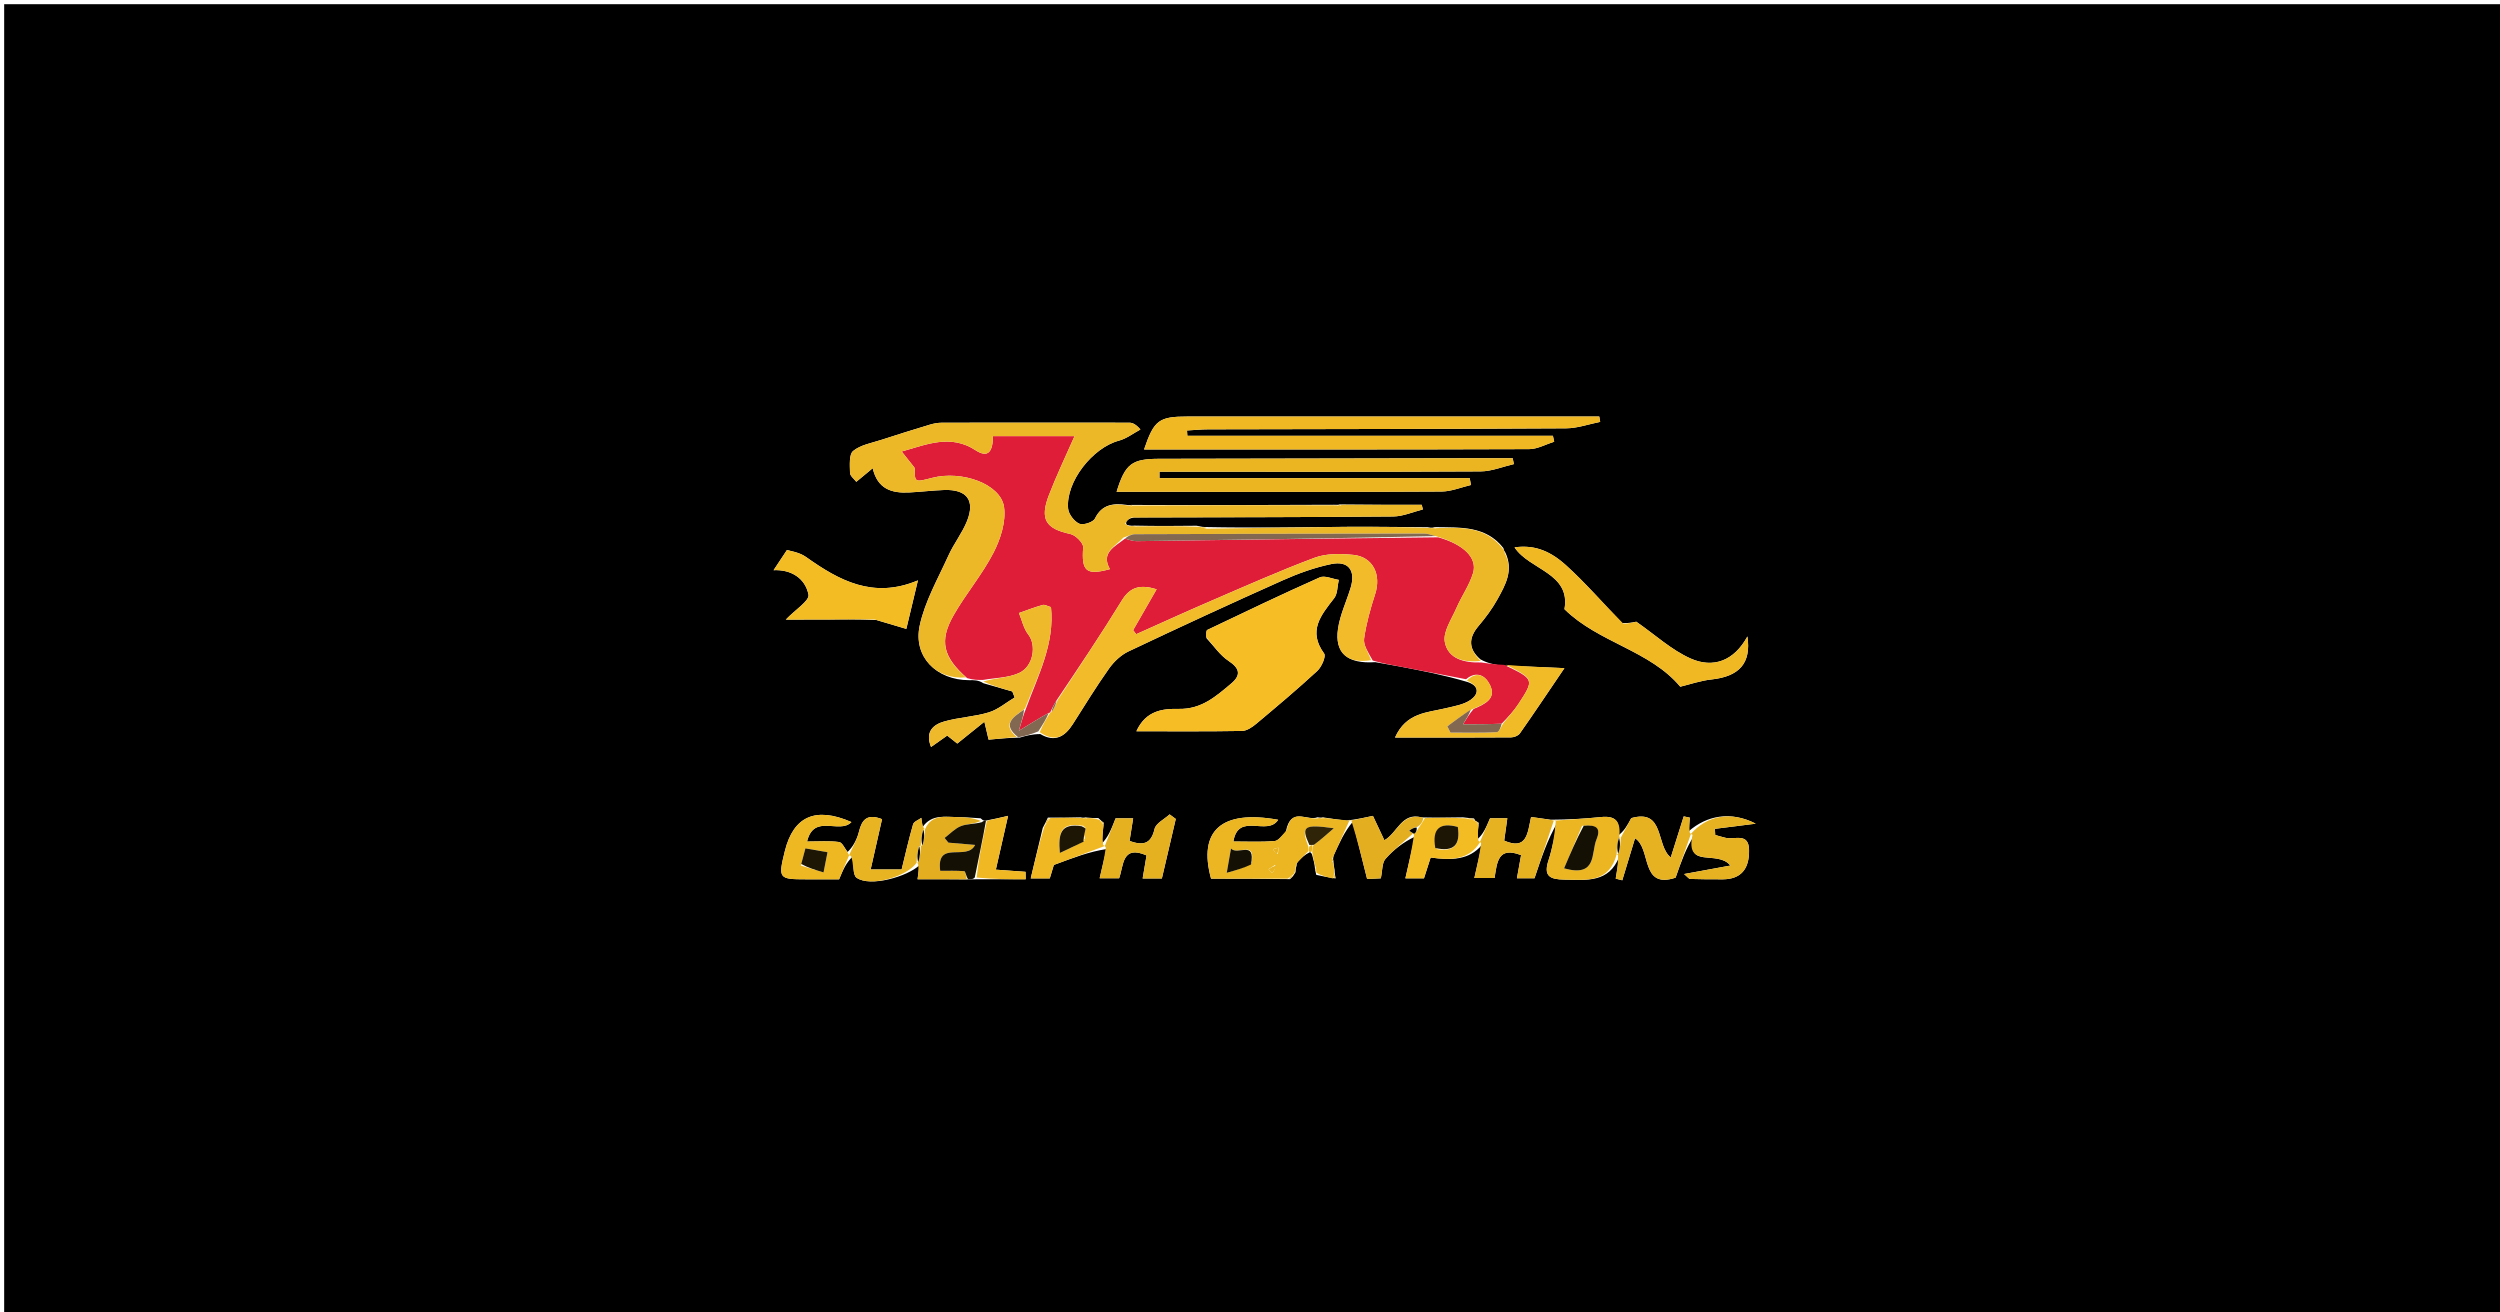 <svg version="1.1" id="Layer_1" xmlns="http://www.w3.org/2000/svg" xmlns:xlink="http://www.w3.org/1999/xlink" x="0px" y="0px"
	 width="100%" viewBox="0 0 600 315" enable-background="new 0 0 600 315" xml:space="preserve">
<path fill="#000000" opacity="1" stroke="none" 
	d="
M394,316 
	C262.667,316 131.833,316 1,316 
	C1,211 1,106 1,1 
	C201,1 401,1 601,1 
	C601,106 601,211 601,316 
	C532.167,316 463.333,316 394,316 
M354.032,196.98 
	C354.032,196.98 354.094,196.928 353.762,196.428 
	C353.187,196.392 352.612,196.356 351.135,196.163 
	C348.085,196.215 345.036,196.267 341.206,196.181 
	C336.378,194.836 335.386,199.934 332.249,201.657 
	C331.366,199.777 330.539,198.018 329.504,195.814 
	C327.688,196.212 325.865,196.611 323.142,196.945 
	C321.417,196.735 319.692,196.525 317.506,196.169 
	C317.506,196.169 317.045,196.313 316.184,196.146 
	C313.884,197.087 310.369,193.965 308.902,198.428 
	C308.795,198.672 308.817,198.891 308.569,199.764 
	C307.679,200.496 306.835,201.781 305.891,201.859 
	C302.679,202.122 299.433,201.96 296.004,201.96 
	C297.217,194.797 304.164,200.791 306.759,196.75 
	C293.147,194.28 287.505,199.355 290.652,210.883 
	C296.758,210.883 302.883,210.883 309.596,210.992 
	C309.969,210.659 310.343,210.326 310.933,209.327 
	C310.949,208.862 310.965,208.397 311.173,207.777 
	C311.173,207.777 311.088,207.338 311.522,206.717 
	C312.351,205.904 313.18,205.091 314.367,204.523 
	C314.367,204.523 314.796,204.589 314.956,205.327 
	C315.224,206.285 315.492,207.244 315.608,208.543 
	C315.612,208.813 315.722,209.028 315.901,209.966 
	C317.267,210.259 318.633,210.553 320.58,210.817 
	C320.457,210.334 320.333,209.851 320.304,208.766 
	C320.181,208.176 320.059,207.586 320.004,206.497 
	C319.952,206.338 319.901,206.178 320.081,205.312 
	C321.379,202.432 322.676,199.551 324.682,197.215 
	C325.77,201.58 326.858,205.946 328.108,210.961 
	C328.345,210.949 329.878,210.874 331.399,210.8 
	C331.801,208.937 331.663,207.108 332.51,206.14 
	C334.476,203.89 336.918,202.057 339.579,200.805 
	C338.828,204.089 338.076,207.374 337.293,210.794 
	C338.985,210.794 340.411,210.794 341.755,210.794 
	C342.312,209.059 342.795,207.553 343.356,205.805 
	C348.182,206.479 352.576,206.501 355.663,202.772 
	C355.076,205.334 354.49,207.896 353.843,210.721 
	C355.603,210.721 357.148,210.721 358.695,210.721 
	C359.3,206.978 359.48,203.043 365.061,205.239 
	C364.735,207.052 364.423,208.785 364.062,210.788 
	C365.626,210.788 367.043,210.788 368.28,210.788 
	C369.862,206.056 371.39,201.485 373.838,197.302 
	C373.124,200.363 372.624,203.493 371.645,206.467 
	C370.388,210.281 371.953,211.048 375.423,211.108 
	C380.759,211.199 386.189,211.96 388.655,205.519 
	C388.359,207.302 388.063,209.085 387.768,210.868 
	C388.294,211.002 388.82,211.135 389.347,211.269 
	C390.361,207.925 391.376,204.581 392.406,201.185 
	C396.384,203.652 393.616,213.483 402.14,210.64 
	C403.47,206.847 404.646,203.491 406.598,200.565 
	C404.38,208.704 412.197,203.849 415.292,207.733 
	C411.319,208.461 408.04,209.062 404.187,209.768 
	C405.115,210.565 405.347,210.939 405.588,210.945 
	C408.246,211.011 410.906,211.071 413.564,211.034 
	C417.751,210.977 419.876,208.63 419.771,203.96 
	C419.677,199.769 416.304,201.57 414.185,201.09 
	C413.335,200.897 412.501,200.634 411.66,200.403 
	C411.632,199.908 411.603,199.414 411.574,198.92 
	C414.642,198.531 417.71,198.143 421.379,197.678 
	C415.352,194.607 409.66,195.698 405.299,199.495 
	C405.384,198.408 405.469,197.321 405.553,196.234 
	C405.065,196.133 404.578,196.033 404.09,195.933 
	C403.063,199.193 402.035,202.454 400.983,205.793 
	C397.324,202.88 399.601,194.075 391.506,196.348 
	C390.568,198.084 389.764,199.571 388.22,200.602 
	C389.029,197.204 387.794,195.72 384.226,196.094 
	C380.439,196.491 376.632,196.696 372.135,196.732 
	C370.619,196.521 369.103,196.31 367.459,196.081 
	C366.61,199.904 366.514,204.154 361.006,201.752 
	C361.259,199.951 361.502,198.225 361.76,196.386 
	C359.999,196.386 358.599,196.386 357.613,196.386 
	C356.694,198.535 355.939,200.302 354.485,201.49 
	C354.605,200.328 354.725,199.165 354.9,197.464 
	C354.617,197.277 354.334,197.089 354.032,196.98 
M270.501,125.988 
	C270.347,125.894 270.193,125.8 270.336,125.085 
	C270.645,124.744 270.954,124.404 272.16,124.187 
	C292.89,124.136 313.621,124.141 334.351,123.956 
	C336.735,123.935 339.111,122.855 341.491,122.266 
	C341.399,121.896 341.307,121.526 341.215,121.156 
	C334.808,121.156 328.4,121.156 321.499,121.069 
	C321.343,121.13 321.187,121.19 320.096,121.144 
	C304.053,121.206 288.011,121.268 271.507,121.184 
	C271.507,121.184 271.044,121.327 270.226,121.153 
	C267.085,120.747 264.44,121.089 262.782,124.457 
	C262.347,125.34 259.953,126.111 259.026,125.689 
	C257.803,125.132 256.476,123.41 256.349,122.078 
	C255.737,115.671 262.196,107.451 268.534,105.759 
	C270.365,105.27 271.986,103.994 273.703,103.078 
	C272.507,101.712 271.745,101.453 270.983,101.451 
	C256.013,101.428 241.043,101.426 226.074,101.454 
	C225.107,101.456 224.109,101.637 223.18,101.916 
	C219.296,103.087 215.421,104.293 211.565,105.555 
	C209.228,106.321 206.562,106.758 204.763,108.225 
	C203.735,109.064 203.97,111.675 204,113.482 
	C204.012,114.216 204.989,114.935 205.509,115.636 
	C206.884,114.497 207.992,113.579 209.45,112.371 
	C210.618,117.418 214.068,118.396 218.166,118.192 
	C220.983,118.053 223.791,117.698 226.609,117.598 
	C232.014,117.407 234.075,120.062 232.092,125.035 
	C230.939,127.929 228.919,130.467 227.63,133.32 
	C225.127,138.86 221.974,144.319 220.725,150.162 
	C219.134,157.606 224.771,163.231 232.556,163.243 
	C233.695,163.221 234.834,163.199 236.008,163.975 
	C238.325,164.634 240.642,165.293 242.959,165.952 
	C243.146,166.432 243.332,166.912 243.519,167.393 
	C241.461,168.62 239.54,170.292 237.315,170.97 
	C233.847,172.026 230.1,172.155 226.61,173.158 
	C224.03,173.9 221.968,175.564 223.449,179.276 
	C224.938,178.226 226.127,177.388 227.332,176.538 
	C228.256,177.273 229.106,177.948 229.742,178.454 
	C231.93,176.694 233.896,175.114 236.253,173.219 
	C236.762,175.387 237.064,176.67 237.263,177.516 
	C239.78,177.283 241.895,177.087 244.758,177.019 
	C246.171,176.607 247.583,176.194 249.673,176.174 
	C253.14,178.22 255.534,176.844 257.474,173.795 
	C260.323,169.316 263.099,164.781 266.165,160.454 
	C267.338,158.799 269.015,157.204 270.824,156.347 
	C283.095,150.53 295.424,144.83 307.824,139.294 
	C311.577,137.619 315.535,136.19 319.547,135.367 
	C323.627,134.529 325.389,136.942 324.179,140.976 
	C323.184,144.294 321.618,147.512 321.125,150.893 
	C320.28,156.688 323.347,159.389 330.05,158.917 
	C331.961,159.254 333.876,159.57 335.782,159.932 
	C341.14,160.95 346.495,161.986 352.233,163.69 
	C355.193,164.697 354.876,166.637 352.912,167.993 
	C351.268,169.129 349.03,169.484 347.003,169.971 
	C342.528,171.046 337.472,171.015 334.805,177.014 
	C344.546,177.014 353.599,177.036 362.651,176.972 
	C363.374,176.967 364.379,176.57 364.769,176.015 
	C368.067,171.326 371.252,166.557 375.459,160.357 
	C369.736,160.107 365.467,159.92 360.327,159.735 
	C358.704,159.485 357.08,159.236 355.274,158.226 
	C352.386,155.698 352.405,153.118 354.862,150.221 
	C356.555,148.224 358.15,146.081 359.411,143.795 
	C361.299,140.377 363.323,136.847 361.254,132.543 
	C361.254,132.543 360.951,132.249 360.815,131.537 
	C356.608,126.176 350.662,126.615 344.318,126.508 
	C343.994,126.63 343.669,126.752 342.611,126.532 
	C336.171,126.496 329.729,126.385 323.29,126.44 
	C312.083,126.535 300.878,126.732 289.241,126.492 
	C288.859,126.481 288.477,126.469 287.187,126.177 
	C282.446,126.226 277.704,126.275 272.308,126.149 
	C271.86,126.189 271.412,126.228 270.501,125.988 
M234.917,211.027 
	C238.665,211.027 242.413,211.027 246.161,211.027 
	C246.151,210.431 246.14,209.834 246.13,209.238 
	C243.829,209.07 241.529,208.903 239.001,208.719 
	C239.972,204.45 240.87,200.502 241.939,195.805 
	C239.839,196.294 238.355,196.64 236.393,196.986 
	C236.393,196.986 235.916,197.008 235.358,196.395 
	C233.565,196.295 231.772,196.121 229.979,196.113 
	C226.961,196.101 223.607,195.288 221.394,198.531 
	C221.301,197.783 221.209,197.036 221.117,196.289 
	C220.436,196.795 219.331,197.177 219.143,197.825 
	C218.092,201.451 217.262,205.141 216.39,208.677 
	C213.687,208.677 211.443,208.677 208.953,208.677 
	C209.917,204.417 210.81,200.47 211.687,196.596 
	C208.137,195.225 206.856,196.677 206.144,199.632 
	C205.667,201.613 204.545,203.439 203.422,204.466 
	C202.744,203.634 202.147,202.186 201.374,202.085 
	C198.979,201.771 196.518,201.97 193.688,201.97 
	C195.348,195.121 201.494,200.29 204.342,197.297 
	C195.744,193.53 190.428,195.91 188.361,204.268 
	C186.736,210.839 186.884,211.037 193.409,211.034 
	C196.185,211.032 198.961,211.033 201.386,211.033 
	C202.313,208.81 203.049,207.045 204.695,205.534 
	C204.953,207.297 204.582,209.956 205.584,210.66 
	C208.857,212.96 217.817,210.38 220.669,207.646 
	C220.53,208.68 220.39,209.715 220.215,211.016 
	C224.477,211.016 228.258,211.016 232.689,211.066 
	C233.123,211.045 233.557,211.024 234.917,211.027 
M251.489,196.222 
	C251.227,196.819 250.965,197.416 250.259,198.702 
	C249.316,202.664 248.372,206.626 247.374,210.815 
	C248.925,210.815 250.355,210.815 251.947,210.815 
	C252.421,209.246 252.879,207.728 252.923,207.585 
	C257.728,205.791 261.498,204.383 265.568,203.778 
	C265.041,206.014 264.514,208.25 263.916,210.783 
	C265.575,210.783 266.993,210.783 268.585,210.783 
	C269.704,207.788 269.199,202.692 275.175,205.297 
	C274.867,207.111 274.572,208.851 274.237,210.824 
	C275.809,210.824 277.24,210.824 278.851,210.824 
	C279.976,206.006 281.081,201.276 282.185,196.546 
	C281.692,196.183 281.2,195.819 280.707,195.455 
	C279.451,196.611 277.408,197.585 277.091,198.958 
	C276.232,202.668 274.264,202.953 271.092,201.838 
	C271.374,200.056 271.647,198.336 271.952,196.404 
	C270.198,196.404 268.799,196.404 267.742,196.404 
	C266.78,198.872 265.961,200.971 264.357,202.526 
	C264.523,201.014 264.688,199.503 264.907,197.44 
	C264.621,197.245 264.335,197.049 263.61,196.344 
	C262.728,196.341 261.847,196.337 260.506,196.191 
	C260.506,196.191 260.049,196.339 259.323,196.163 
	C256.884,196.22 254.445,196.277 251.489,196.222 
M289.559,153.171 
	C291.309,155.022 292.802,157.266 294.873,158.629 
	C297.626,160.441 297.833,162.078 295.488,164.052 
	C291.839,167.124 288.345,170.25 282.91,170.139 
	C279.192,170.063 275.033,170.446 272.734,175.503 
	C281.593,175.503 289.839,175.572 298.08,175.425 
	C299.238,175.404 300.535,174.516 301.499,173.709 
	C306.458,169.556 311.414,165.39 316.164,161.005 
	C317.191,160.058 318.284,157.525 317.795,156.856 
	C313.811,151.405 317.04,147.64 320.195,143.576 
	C321.044,142.481 320.96,140.661 321.304,139.174 
	C319.768,138.94 317.938,138.045 316.743,138.576 
	C307.673,142.606 298.723,146.905 289.762,151.176 
	C289.474,151.313 289.469,152.042 289.559,153.171 
M288.5,118.04 
	C307.656,118.04 326.811,118.097 345.966,117.968 
	C348.322,117.952 350.672,116.945 353.024,116.397 
	C352.927,115.847 352.83,115.298 352.733,114.748 
	C327.913,114.748 303.093,114.748 278.273,114.748 
	C278.272,114.238 278.272,113.728 278.271,113.218 
	C279.972,113.218 281.674,113.218 283.376,113.218 
	C307.362,113.218 331.348,113.275 355.333,113.137 
	C358.002,113.122 360.664,111.993 363.33,111.381 
	C363.234,110.907 363.137,110.434 363.041,109.96 
	C361.419,109.96 359.797,109.957 358.174,109.96 
	C331.525,110.012 304.876,110.066 278.226,110.114 
	C271.616,110.126 270.056,111.304 267.978,118.04 
	C274.519,118.04 281.01,118.04 288.5,118.04 
M321.5,99.973 
	C309.345,99.972 297.191,99.971 285.036,99.971 
	C278.129,99.97 276.972,100.828 274.578,107.871 
	C305.428,107.871 336.211,107.906 366.995,107.791 
	C369.001,107.784 371.003,106.628 373.007,106.007 
	C372.904,105.535 372.8,105.063 372.696,104.591 
	C343.452,104.591 314.208,104.591 284.964,104.591 
	C284.938,104.165 284.912,103.74 284.885,103.314 
	C286.572,103.219 288.258,103.045 289.944,103.041 
	C318.581,102.97 347.217,102.964 375.853,102.797 
	C378.587,102.781 381.316,101.787 384.047,101.247 
	C383.972,100.822 383.897,100.398 383.823,99.973 
	C363.382,99.973 342.941,99.973 321.5,99.973 
M389.308,149.567 
	C384.836,144.901 380.604,139.97 375.822,135.647 
	C371.482,131.723 367.656,130.807 363.488,131.363 
	C367.032,136.79 377.031,137.492 375.471,146.204 
	C383.647,154.263 395.941,156.055 403.265,164.809 
	C405.526,164.266 408.105,163.356 410.753,163.07 
	C417.363,162.356 420.345,159.208 419.379,152.744 
	C416.157,158.667 411.14,160.436 405.775,158.057 
	C401.174,156.018 397.278,152.39 392.702,149.209 
	C392.543,149.249 391.264,149.578 389.308,149.567 
M210.335,148.805 
	C212.779,149.53 215.224,150.255 217.518,150.935 
	C218.403,147.229 219.227,143.78 220.3,139.292 
	C209.556,143.826 201.389,139.321 193.413,133.659 
	C191.814,132.524 189.603,132.251 188.873,131.997 
	C187.403,134.216 186.546,135.51 185.661,136.845 
	C189.792,136.648 193.251,138.712 194.04,142.718 
	C194.324,144.163 190.84,146.35 188.598,148.698 
	C191.664,148.698 194.653,148.716 197.641,148.694 
	C201.602,148.665 205.562,148.606 210.335,148.805 
z"/>
<path fill="#E01D38" opacity="1" stroke="none" 
	d="
M351.852,163.015 
	C346.495,161.986 341.14,160.95 335.782,159.932 
	C333.876,159.57 331.961,159.254 329.46,158.535 
	C328.333,156.515 327.168,154.788 327.387,153.259 
	C327.906,149.644 328.906,146.066 330.039,142.579 
	C331.559,137.906 329.509,133.637 324.796,133.173 
	C321.73,132.872 318.309,132.807 315.504,133.856 
	C306.888,137.079 298.473,140.846 290.017,144.487 
	C284.212,146.986 278.467,149.628 272.695,152.206 
	C272.446,151.886 272.196,151.566 271.947,151.246 
	C273.787,148.045 275.626,144.844 277.589,141.427 
	C273.738,140.256 271.278,140.776 269.226,144.126 
	C264.296,152.178 259.012,160.014 253.576,168.086 
	C252.872,169.163 252.462,170.093 252.032,171.015 
	C252.013,171.008 252.039,171.039 251.692,171.105 
	C249.472,172.329 247.6,173.486 244.525,175.387 
	C245.37,172.505 245.713,171.334 246.274,169.953 
	C249.186,161.982 253.141,154.512 252.24,145.716 
	C251.438,145.49 250.753,145.049 250.231,145.195 
	C248.308,145.732 246.438,146.463 244.549,147.122 
	C245.269,148.859 245.662,150.855 246.782,152.278 
	C248.773,154.809 248.066,159.914 244.579,161.518 
	C242.002,162.704 238.862,162.668 235.973,163.176 
	C234.834,163.199 233.695,163.221 232.125,162.759 
	C226.327,157.714 225.36,153.818 228.86,147.672 
	C231.797,142.515 235.736,137.908 238.442,132.652 
	C240.13,129.375 241.474,125.183 240.972,121.688 
	C240.178,116.157 230.844,112.831 223.713,114.689 
	C219.538,115.777 219.54,115.777 219.544,112.493 
	C219.544,112.345 219.43,112.198 219.409,112.149 
	C218.442,110.932 217.539,109.795 216.402,108.364 
	C222.545,106.61 228.185,104.18 234.117,108.046 
	C237.239,110.08 238.287,108.257 238.309,104.664 
	C244.818,104.664 251.285,104.664 257.893,104.664 
	C255.748,109.562 253.546,114.125 251.736,118.839 
	C249.498,124.67 250.99,126.898 256.896,128.165 
	C258.143,128.433 260.035,130.337 259.959,131.362 
	C259.53,137.09 260.65,138.156 266.38,136.591 
	C264.104,132.61 267.66,131.145 270.017,129.257 
	C271.196,129.637 272.012,129.888 272.824,129.877 
	C296.845,129.556 320.866,129.209 345.182,128.956 
	C351.31,130.662 354.633,133.912 353.529,137.551 
	C352.642,140.474 350.773,143.085 349.545,145.923 
	C348.386,148.6 346.292,151.619 346.754,154.085 
	C347.519,158.164 351.523,159.113 355.457,158.987 
	C357.08,159.236 358.704,159.485 361.004,159.571 
	C368.235,163.022 368.274,163.064 364.41,168.962 
	C363.351,170.579 362.02,172.019 360.399,173.684 
	C357.09,173.829 354.197,173.829 351.129,173.829 
	C352.001,172.411 352.662,171.337 353.661,170.15 
	C356.532,168.931 359.225,167.625 357.544,164.283 
	C356.438,162.085 354.301,160.953 351.852,163.015 
z"/>
<path fill="#EDB827" opacity="1" stroke="none" 
	d="
M355.366,158.606 
	C351.523,159.113 347.519,158.164 346.754,154.085 
	C346.292,151.619 348.386,148.6 349.545,145.923 
	C350.773,143.085 352.642,140.474 353.529,137.551 
	C354.633,133.912 351.31,130.662 344.839,128.751 
	C343.383,128.317 342.566,128.057 341.749,128.057 
	C318.647,128.079 295.544,128.118 272.441,128.206 
	C271.511,128.21 270.582,128.727 269.652,129.005 
	C267.66,131.145 264.104,132.61 266.38,136.591 
	C260.65,138.156 259.53,137.09 259.959,131.362 
	C260.035,130.337 258.143,128.433 256.896,128.165 
	C250.99,126.898 249.498,124.67 251.736,118.839 
	C253.546,114.125 255.748,109.562 257.893,104.664 
	C251.285,104.664 244.818,104.664 238.309,104.664 
	C238.287,108.257 237.239,110.08 234.117,108.046 
	C228.185,104.18 222.545,106.61 216.402,108.364 
	C217.539,109.795 218.442,110.932 219.409,112.149 
	C219.43,112.198 219.544,112.345 219.544,112.493 
	C219.54,115.777 219.538,115.777 223.713,114.689 
	C230.844,112.831 240.178,116.157 240.972,121.688 
	C241.474,125.183 240.13,129.375 238.442,132.652 
	C235.736,137.908 231.797,142.515 228.86,147.672 
	C225.36,153.818 226.327,157.714 231.855,162.577 
	C224.771,163.231 219.134,157.606 220.725,150.162 
	C221.974,144.319 225.127,138.86 227.63,133.32 
	C228.919,130.467 230.939,127.929 232.092,125.035 
	C234.075,120.062 232.014,117.407 226.609,117.598 
	C223.791,117.698 220.983,118.053 218.166,118.192 
	C214.068,118.396 210.618,117.418 209.45,112.371 
	C207.992,113.579 206.884,114.497 205.509,115.636 
	C204.989,114.935 204.012,114.216 204,113.482 
	C203.97,111.675 203.735,109.064 204.763,108.225 
	C206.562,106.758 209.228,106.321 211.565,105.555 
	C215.421,104.293 219.296,103.087 223.18,101.916 
	C224.109,101.637 225.107,101.456 226.074,101.454 
	C241.043,101.426 256.013,101.428 270.983,101.451 
	C271.745,101.453 272.507,101.712 273.703,103.078 
	C271.986,103.994 270.365,105.27 268.534,105.759 
	C262.196,107.451 255.737,115.671 256.349,122.078 
	C256.476,123.41 257.803,125.132 259.026,125.689 
	C259.953,126.111 262.347,125.34 262.782,124.457 
	C264.44,121.089 267.085,120.747 270.74,121.318 
	C271.254,121.483 271.631,121.516 271.631,121.516 
	C271.631,121.516 271.968,121.33 271.968,121.33 
	C288.011,121.268 304.053,121.206 320.679,121.273 
	C321.554,121.476 321.797,121.394 321.993,121.156 
	C328.4,121.156 334.808,121.156 341.215,121.156 
	C341.307,121.526 341.399,121.896 341.491,122.266 
	C339.111,122.855 336.735,123.935 334.351,123.956 
	C313.621,124.141 292.89,124.136 271.506,124.211 
	C270.582,124.725 270.31,125.216 270.039,125.707 
	C270.193,125.8 270.347,125.894 270.913,126.256 
	C271.871,126.457 272.417,126.391 272.963,126.324 
	C277.704,126.275 282.446,126.226 287.89,126.43 
	C288.953,126.75 289.313,126.818 289.673,126.886 
	C300.878,126.732 312.083,126.535 323.29,126.44 
	C329.729,126.385 336.171,126.496 343.226,126.707 
	C344.169,126.87 344.493,126.822 344.811,126.737 
	C350.662,126.615 356.608,126.176 360.908,131.976 
	C361.001,132.416 361.135,132.736 361.135,132.736 
	C363.323,136.847 361.299,140.377 359.411,143.795 
	C358.15,146.081 356.555,148.224 354.862,150.221 
	C352.405,153.118 352.386,155.698 355.366,158.606 
z"/>
<path fill="#F6BD24" opacity="1" stroke="none" 
	d="
M289.445,152.833 
	C289.469,152.042 289.474,151.313 289.762,151.176 
	C298.723,146.905 307.673,142.606 316.743,138.576 
	C317.938,138.045 319.768,138.94 321.304,139.174 
	C320.96,140.661 321.044,142.481 320.195,143.576 
	C317.04,147.64 313.811,151.405 317.795,156.856 
	C318.284,157.525 317.191,160.058 316.164,161.005 
	C311.414,165.39 306.458,169.556 301.499,173.709 
	C300.535,174.516 299.238,175.404 298.08,175.425 
	C289.839,175.572 281.593,175.503 272.734,175.503 
	C275.033,170.446 279.192,170.063 282.91,170.139 
	C288.345,170.25 291.839,167.124 295.488,164.052 
	C297.833,162.078 297.626,160.441 294.873,158.629 
	C292.802,157.266 291.309,155.022 289.445,152.833 
z"/>
<path fill="#EBB522" opacity="1" stroke="none" 
	d="
M288,118.04 
	C281.01,118.04 274.519,118.04 267.978,118.04 
	C270.056,111.304 271.616,110.126 278.226,110.114 
	C304.876,110.066 331.525,110.012 358.174,109.96 
	C359.797,109.957 361.419,109.96 363.041,109.96 
	C363.137,110.434 363.234,110.907 363.33,111.381 
	C360.664,111.993 358.002,113.122 355.333,113.137 
	C331.348,113.275 307.362,113.218 283.376,113.218 
	C281.674,113.218 279.972,113.218 278.271,113.218 
	C278.272,113.728 278.272,114.238 278.273,114.748 
	C303.093,114.748 327.913,114.748 352.733,114.748 
	C352.83,115.298 352.927,115.847 353.024,116.397 
	C350.672,116.945 348.322,117.952 345.966,117.968 
	C326.811,118.097 307.656,118.04 288,118.04 
z"/>
<path fill="#F0B923" opacity="1" stroke="none" 
	d="
M322,99.973 
	C342.941,99.973 363.382,99.973 383.823,99.973 
	C383.897,100.398 383.972,100.822 384.047,101.247 
	C381.316,101.787 378.587,102.781 375.853,102.797 
	C347.217,102.964 318.581,102.97 289.944,103.041 
	C288.258,103.045 286.572,103.219 284.885,103.314 
	C284.912,103.74 284.938,104.165 284.964,104.591 
	C314.208,104.591 343.452,104.591 372.696,104.591 
	C372.8,105.063 372.904,105.535 373.007,106.007 
	C371.003,106.628 369.001,107.784 366.995,107.791 
	C336.211,107.906 305.428,107.871 274.578,107.871 
	C276.972,100.828 278.129,99.97 285.036,99.971 
	C297.191,99.971 309.345,99.972 322,99.973 
z"/>
<path fill="#F1BB2A" opacity="1" stroke="none" 
	d="
M253.871,167.937 
	C259.012,160.014 264.296,152.178 269.226,144.126 
	C271.278,140.776 273.738,140.256 277.589,141.427 
	C275.626,144.844 273.787,148.045 271.947,151.246 
	C272.196,151.566 272.446,151.886 272.695,152.206 
	C278.467,149.628 284.212,146.986 290.017,144.487 
	C298.473,140.846 306.888,137.079 315.504,133.856 
	C318.309,132.807 321.73,132.872 324.796,133.173 
	C329.509,133.637 331.559,137.906 330.039,142.579 
	C328.906,146.066 327.906,149.644 327.387,153.259 
	C327.168,154.788 328.333,156.515 329.074,158.442 
	C323.347,159.389 320.28,156.688 321.125,150.893 
	C321.618,147.512 323.184,144.294 324.179,140.976 
	C325.389,136.942 323.627,134.529 319.547,135.367 
	C315.535,136.19 311.577,137.619 307.824,139.294 
	C295.424,144.83 283.095,150.53 270.824,156.347 
	C269.015,157.204 267.338,158.799 266.165,160.454 
	C263.099,164.781 260.323,169.316 257.474,173.795 
	C255.534,176.844 253.14,178.22 249.537,175.727 
	C250.28,173.867 251.16,172.453 252.039,171.039 
	C252.039,171.039 252.013,171.008 252.347,170.931 
	C253.078,169.882 253.474,168.909 253.871,167.937 
z"/>
<path fill="#F0B923" opacity="1" stroke="none" 
	d="
M389.646,149.736 
	C391.264,149.578 392.543,149.249 392.702,149.209 
	C397.278,152.39 401.174,156.018 405.775,158.057 
	C411.14,160.436 416.157,158.667 419.379,152.744 
	C420.345,159.208 417.363,162.356 410.753,163.07 
	C408.105,163.356 405.526,164.266 403.265,164.809 
	C395.941,156.055 383.647,154.263 375.471,146.204 
	C377.031,137.492 367.032,136.79 363.489,131.363 
	C367.656,130.807 371.482,131.723 375.822,135.647 
	C380.604,139.97 384.836,144.901 389.646,149.736 
z"/>
<path fill="#F4BC23" opacity="1" stroke="none" 
	d="
M209.929,148.683 
	C205.562,148.606 201.602,148.665 197.641,148.694 
	C194.653,148.716 191.664,148.698 188.598,148.698 
	C190.84,146.35 194.324,144.163 194.04,142.718 
	C193.251,138.712 189.792,136.648 185.661,136.845 
	C186.546,135.51 187.403,134.216 188.873,131.997 
	C189.603,132.251 191.814,132.524 193.413,133.659 
	C201.389,139.321 209.556,143.826 220.3,139.292 
	C219.227,143.78 218.403,147.229 217.518,150.935 
	C215.224,150.255 212.779,149.53 209.929,148.683 
z"/>
<path fill="#EBB622" opacity="1" stroke="none" 
	d="
M310.982,207.933 
	C310.965,208.397 310.949,208.862 310.584,209.713 
	C309.827,210.361 309.418,210.622 309.008,210.883 
	C302.883,210.883 296.758,210.883 290.652,210.883 
	C287.505,199.355 293.147,194.28 306.759,196.75 
	C304.164,200.791 297.217,194.797 296.004,201.96 
	C299.433,201.96 302.679,202.122 305.891,201.859 
	C306.835,201.781 307.679,200.496 308.798,199.222 
	C309.028,198.68 309.077,198.272 309.077,198.272 
	C310.369,193.965 313.884,197.087 316.72,196.305 
	C317.256,196.463 317.631,196.496 317.631,196.496 
	C317.631,196.496 317.967,196.315 317.967,196.315 
	C319.692,196.525 321.417,196.735 323.609,196.921 
	C324.076,196.897 323.974,196.671 323.974,196.671 
	C322.676,199.551 321.379,202.432 319.883,205.782 
	C319.6,206.55 319.684,206.798 319.937,206.996 
	C320.059,207.586 320.181,208.176 320.199,209.436 
	C320.063,210.353 320.031,210.599 319.998,210.846 
	C318.633,210.553 317.267,210.259 315.915,209.409 
	C315.906,208.627 315.849,208.411 315.76,208.203 
	C315.492,207.244 315.224,206.285 314.933,204.525 
	C314.939,203.434 314.968,203.145 315.347,202.757 
	C316.929,201.579 318.161,200.499 320.124,198.778 
	C312.838,197.755 312.222,198.329 314.005,203.215 
	C314.007,203.806 314.008,204.042 314.008,204.278 
	C313.18,205.091 312.351,205.904 311.286,207.127 
	C311.05,207.536 310.982,207.933 310.982,207.933 
M300.374,207.081 
	C301.408,201.459 297.027,205.416 295.437,203.643 
	C295.078,205.695 294.833,207.097 294.418,209.47 
	C296.666,208.842 298.385,208.362 300.374,207.081 
M306.051,207.569 
	C305.515,207.919 304.979,208.268 304.443,208.617 
	C304.747,208.927 305.051,209.237 305.356,209.546 
	C305.719,209.021 306.082,208.496 306.051,207.569 
M306.697,204.964 
	C306.752,204.452 306.806,203.939 306.86,203.426 
	C306.422,203.55 305.985,203.674 305.548,203.797 
	C305.778,204.24 306.008,204.682 306.697,204.964 
z"/>
<path fill="#EEBA2C" opacity="1" stroke="none" 
	d="
M235.99,163.575 
	C238.862,162.668 242.002,162.704 244.579,161.518 
	C248.066,159.914 248.773,154.809 246.782,152.278 
	C245.662,150.855 245.269,148.859 244.549,147.122 
	C246.438,146.463 248.308,145.732 250.231,145.195 
	C250.753,145.049 251.438,145.49 252.24,145.716 
	C253.141,154.512 249.186,161.982 245.977,170.094 
	C243.091,172.169 240.381,173.815 244.01,176.891 
	C241.895,177.087 239.78,177.283 237.263,177.516 
	C237.064,176.67 236.762,175.387 236.253,173.219 
	C233.896,175.114 231.93,176.694 229.742,178.454 
	C229.106,177.948 228.256,177.273 227.332,176.538 
	C226.127,177.388 224.938,178.226 223.449,179.276 
	C221.968,175.564 224.03,173.9 226.61,173.158 
	C230.1,172.155 233.847,172.026 237.315,170.97 
	C239.54,170.292 241.461,168.62 243.519,167.393 
	C243.332,166.912 243.146,166.432 242.959,165.952 
	C240.642,165.293 238.325,164.634 235.99,163.575 
z"/>
<path fill="#F1BB28" opacity="1" stroke="none" 
	d="
M352.042,163.353 
	C354.301,160.953 356.438,162.085 357.544,164.283 
	C359.225,167.625 356.532,168.931 353.315,170.21 
	C350.872,171.693 349.114,173.005 347.356,174.316 
	C347.609,174.818 347.863,175.319 348.116,175.821 
	C351.824,175.821 355.537,175.917 359.234,175.719 
	C359.798,175.689 360.289,174.3 360.814,173.539 
	C362.02,172.019 363.351,170.579 364.41,168.962 
	C368.274,163.064 368.235,163.022 361.44,159.57 
	C365.467,159.92 369.736,160.107 375.459,160.357 
	C371.252,166.557 368.067,171.326 364.769,176.015 
	C364.379,176.57 363.374,176.967 362.651,176.972 
	C353.599,177.036 344.546,177.014 334.805,177.014 
	C337.472,171.015 342.528,171.046 347.003,169.971 
	C349.03,169.484 351.268,169.129 352.912,167.993 
	C354.876,166.637 355.193,164.697 352.042,163.353 
z"/>
<path fill="#E7B221" opacity="1" stroke="none" 
	d="
M355.183,202.069 
	C355.939,200.302 356.694,198.535 357.613,196.386 
	C358.599,196.386 359.999,196.386 361.76,196.386 
	C361.502,198.225 361.259,199.951 361.006,201.752 
	C366.514,204.154 366.61,199.904 367.459,196.081 
	C369.103,196.31 370.619,196.521 372.504,196.839 
	C372.873,196.946 372.919,196.915 372.919,196.915 
	C371.39,201.485 369.862,206.056 368.28,210.788 
	C367.043,210.788 365.626,210.788 364.062,210.788 
	C364.423,208.785 364.735,207.052 365.061,205.239 
	C359.48,203.043 359.3,206.978 358.695,210.721 
	C357.148,210.721 355.603,210.721 353.843,210.721 
	C354.49,207.896 355.076,205.334 355.46,202.4 
	C355.256,202.029 355.183,202.069 355.183,202.069 
z"/>
<path fill="#E5B121" opacity="1" stroke="none" 
	d="
M265.143,203.069 
	C265.961,200.971 266.78,198.872 267.742,196.404 
	C268.799,196.404 270.198,196.404 271.952,196.404 
	C271.647,198.336 271.374,200.056 271.092,201.838 
	C274.264,202.953 276.232,202.668 277.091,198.958 
	C277.408,197.585 279.451,196.611 280.707,195.455 
	C281.2,195.819 281.692,196.183 282.185,196.546 
	C281.081,201.276 279.976,206.006 278.851,210.824 
	C277.24,210.824 275.809,210.824 274.237,210.824 
	C274.572,208.851 274.867,207.111 275.175,205.297 
	C269.199,202.692 269.704,207.788 268.585,210.783 
	C266.993,210.783 265.575,210.783 263.916,210.783 
	C264.514,208.25 265.041,206.014 265.39,203.406 
	C265.213,203.034 265.143,203.069 265.143,203.069 
z"/>
<path fill="#EBB622" opacity="1" stroke="none" 
	d="
M372.853,196.966 
	C376.632,196.696 380.439,196.491 384.226,196.094 
	C387.794,195.72 389.029,197.204 388.62,200.807 
	C389.019,201.012 388.993,200.944 388.57,201.031 
	C388.087,202.427 388.026,203.736 387.992,205.047 
	C388.018,205.05 388.008,204.998 388.008,204.998 
	C386.189,211.96 380.759,211.199 375.423,211.108 
	C371.953,211.048 370.388,210.281 371.645,206.467 
	C372.624,203.493 373.124,200.363 373.378,197.108 
	C372.919,196.915 372.873,196.946 372.853,196.966 
M379.696,198.198 
	C378.273,201.561 376.849,204.924 375.377,208.402 
	C383.38,210.637 381.812,204.702 383.162,201.449 
	C384.329,198.637 383.043,197.906 379.696,198.198 
z"/>
<path fill="#E7B221" opacity="1" stroke="none" 
	d="
M388.99,201.035 
	C389.764,199.571 390.568,198.084 391.506,196.348 
	C399.601,194.075 397.324,202.88 400.983,205.793 
	C402.035,202.454 403.063,199.193 404.09,195.933 
	C404.578,196.033 405.065,196.133 405.553,196.234 
	C405.469,197.321 405.384,198.408 405.541,199.834 
	C405.783,200.173 405.823,200.135 405.823,200.135 
	C404.646,203.491 403.47,206.847 402.14,210.64 
	C393.616,213.483 396.384,203.652 392.406,201.185 
	C391.376,204.581 390.361,207.925 389.347,211.269 
	C388.82,211.135 388.294,211.002 387.768,210.868 
	C388.063,209.085 388.359,207.302 388.332,205.259 
	C388.008,204.998 388.018,205.05 388.401,204.947 
	C388.853,203.544 388.923,202.244 388.993,200.944 
	C388.993,200.944 389.019,201.012 388.99,201.035 
z"/>
<path fill="#EEB822" opacity="1" stroke="none" 
	d="
M203.785,205.279 
	C203.049,207.045 202.313,208.81 201.386,211.033 
	C198.961,211.033 196.185,211.032 193.409,211.034 
	C186.884,211.037 186.736,210.839 188.361,204.268 
	C190.428,195.91 195.744,193.53 204.342,197.297 
	C201.494,200.29 195.348,195.121 193.688,201.97 
	C196.518,201.97 198.979,201.771 201.374,202.085 
	C202.147,202.186 202.744,203.634 203.6,204.893 
	C203.778,205.319 203.785,205.279 203.785,205.279 
M192.208,207.742 
	C193.969,208.272 195.73,208.803 197.649,209.381 
	C198.07,207.246 198.319,205.986 198.604,204.537 
	C196.698,204.204 195.026,203.912 193.3,203.61 
	C192.99,204.748 192.686,205.86 192.208,207.742 
z"/>
<path fill="#E7B221" opacity="1" stroke="none" 
	d="
M405.76,200.186 
	C409.66,195.698 415.352,194.607 421.379,197.678 
	C417.71,198.143 414.642,198.531 411.574,198.92 
	C411.603,199.414 411.632,199.908 411.66,200.403 
	C412.501,200.634 413.335,200.897 414.185,201.09 
	C416.304,201.57 419.677,199.769 419.771,203.96 
	C419.876,208.63 417.751,210.977 413.564,211.034 
	C410.906,211.071 408.246,211.011 405.588,210.945 
	C405.347,210.939 405.115,210.565 404.187,209.768 
	C408.04,209.062 411.319,208.461 415.292,207.733 
	C412.197,203.849 404.38,208.704 406.21,200.35 
	C405.823,200.135 405.783,200.173 405.76,200.186 
z"/>
<path fill="#E9B422" opacity="1" stroke="none" 
	d="
M220.014,206.998 
	C217.817,210.38 208.857,212.96 205.584,210.66 
	C204.582,209.956 204.953,207.297 204.24,205.407 
	C203.785,205.279 203.778,205.319 203.745,205.327 
	C204.545,203.439 205.667,201.613 206.144,199.632 
	C206.856,196.677 208.137,195.225 211.687,196.596 
	C210.81,200.47 209.917,204.417 208.953,208.677 
	C211.443,208.677 213.687,208.677 216.39,208.677 
	C217.262,205.141 218.092,201.451 219.143,197.825 
	C219.331,197.177 220.436,196.795 221.117,196.289 
	C221.209,197.036 221.301,197.783 221.714,198.768 
	C222.034,199.005 221.991,198.927 221.616,199.075 
	C221.146,200.504 221.051,201.785 220.995,203.039 
	C221.034,203.01 220.996,202.922 220.623,203.074 
	C220.152,204.504 220.053,205.782 219.986,207.061 
	C220.018,207.063 220.014,206.998 220.014,206.998 
z"/>
<path fill="#F4BC23" opacity="1" stroke="none" 
	d="
M341.987,196.319 
	C345.036,196.267 348.085,196.215 351.811,196.4 
	C353.023,196.734 353.558,196.831 354.094,196.928 
	C354.094,196.928 354.032,196.98 354.136,197.15 
	C354.408,197.576 354.61,197.804 354.845,198.002 
	C354.725,199.165 354.605,200.328 354.834,201.78 
	C355.183,202.069 355.256,202.029 355.286,201.997 
	C352.576,206.501 348.182,206.479 343.356,205.805 
	C342.795,207.553 342.312,209.059 341.755,210.794 
	C340.411,210.794 338.985,210.794 337.293,210.794 
	C338.076,207.374 338.828,204.089 339.36,200.394 
	C339.141,199.983 339.074,200.019 339.385,200.117 
	C339.865,199.815 340.035,199.415 340.398,198.826 
	C341.057,197.865 341.522,197.092 341.987,196.319 
M344.807,203.777 
	C349.016,204.54 350.522,202.675 349.875,198.465 
	C345.545,197.3 343.653,198.839 344.807,203.777 
z"/>
<path fill="#F0B923" opacity="1" stroke="none" 
	d="
M260.965,196.334 
	C261.847,196.337 262.728,196.341 263.934,196.808 
	C264.422,197.541 264.621,197.78 264.854,197.991 
	C264.688,199.503 264.523,201.014 264.75,202.797 
	C265.143,203.069 265.213,203.034 265.241,203.004 
	C261.498,204.383 257.728,205.791 252.923,207.585 
	C252.879,207.728 252.421,209.246 251.947,210.815 
	C250.355,210.815 248.925,210.815 247.374,210.815 
	C248.372,206.626 249.316,202.664 250.681,198.256 
	C251.403,197.319 251.704,196.826 252.005,196.334 
	C254.445,196.277 256.884,196.22 259.792,196.323 
	C260.26,196.484 260.632,196.513 260.632,196.513 
	C260.632,196.513 260.965,196.334 260.965,196.334 
M260.212,200.293 
	C260.318,199.821 260.423,199.349 260.505,198.582 
	C260.378,198.294 260.157,198.117 259.048,198.113 
	C254.554,197.502 253.94,200.043 254.365,204.709 
	C256.66,203.619 258.373,202.806 260.286,201.793 
	C260.436,201.525 260.413,201.267 260.212,200.293 
z"/>
<path fill="#E3AF21" opacity="1" stroke="none" 
	d="
M222,199.033 
	C223.607,195.288 226.961,196.101 229.979,196.113 
	C231.772,196.121 233.565,196.295 235.377,197.014 
	C233.786,197.818 232.054,197.696 230.601,198.275 
	C229.156,198.853 227.991,200.134 226.703,201.107 
	C227.007,201.482 227.311,201.858 227.615,202.233 
	C229.618,202.404 231.62,202.575 234.022,202.78 
	C232.074,206.793 224.655,201.436 225.649,208.998 
	C227.527,208.998 229.5,208.927 231.454,209.087 
	C231.7,209.107 231.847,210.343 232.039,211.016 
	C228.258,211.016 224.477,211.016 220.215,211.016 
	C220.39,209.715 220.53,208.68 220.342,207.322 
	C220.014,206.998 220.018,207.063 220.4,206.964 
	C220.853,205.551 220.925,204.236 220.996,202.922 
	C220.996,202.922 221.034,203.01 221.403,202.92 
	C221.845,201.529 221.918,200.228 221.991,198.927 
	C221.991,198.927 222.034,199.005 222,199.033 
z"/>
<path fill="#E3AF21" opacity="1" stroke="none" 
	d="
M341.596,196.25 
	C341.522,197.092 341.057,197.865 340.209,198.42 
	C339.293,198.59 338.759,198.977 338.226,199.364 
	C338.509,199.583 338.791,199.801 339.074,200.019 
	C339.074,200.019 339.141,199.983 339.154,200.019 
	C336.918,202.057 334.476,203.89 332.51,206.14 
	C331.663,207.108 331.801,208.937 331.399,210.8 
	C329.878,210.874 328.345,210.949 328.108,210.961 
	C326.858,205.946 325.77,201.58 324.328,196.943 
	C323.974,196.671 324.076,196.897 324.059,196.954 
	C325.865,196.611 327.688,196.212 329.504,195.814 
	C330.539,198.018 331.366,199.777 332.249,201.657 
	C335.386,199.934 336.378,194.836 341.596,196.25 
z"/>
<path fill="#F0B923" opacity="1" stroke="none" 
	d="
M236.87,196.986 
	C238.355,196.64 239.839,196.294 241.939,195.805 
	C240.87,200.502 239.972,204.45 239.001,208.719 
	C241.529,208.903 243.829,209.07 246.13,209.238 
	C246.14,209.834 246.151,210.431 246.161,211.027 
	C242.413,211.027 238.665,211.027 234.404,210.618 
	C234.884,205.801 235.877,201.394 236.87,196.986 
z"/>
<path fill="#151004" opacity="1" stroke="none" 
	d="
M236.632,196.986 
	C235.877,201.394 234.884,205.801 233.941,210.606 
	C233.557,211.024 233.123,211.045 232.364,211.041 
	C231.847,210.343 231.7,209.107 231.454,209.087 
	C229.5,208.927 227.527,208.998 225.649,208.998 
	C224.655,201.436 232.074,206.793 234.022,202.78 
	C231.62,202.575 229.618,202.404 227.615,202.233 
	C227.311,201.858 227.007,201.482 226.703,201.107 
	C227.991,200.134 229.156,198.853 230.601,198.275 
	C232.054,197.696 233.786,197.818 235.656,197.32 
	C235.916,197.008 236.393,196.986 236.632,196.986 
z"/>
<path fill="#826751" opacity="1" stroke="none" 
	d="
M244.384,176.955 
	C240.381,173.815 243.091,172.169 245.759,170.304 
	C245.713,171.334 245.37,172.505 244.525,175.387 
	C247.6,173.486 249.472,172.329 251.692,171.105 
	C251.16,172.453 250.28,173.867 249.198,175.531 
	C247.583,176.194 246.171,176.607 244.384,176.955 
z"/>
<path fill="#EEB822" opacity="1" stroke="none" 
	d="
M251.747,196.278 
	C251.704,196.826 251.403,197.319 250.902,197.912 
	C250.965,197.416 251.227,196.819 251.747,196.278 
z"/>
<path fill="#E9B424" opacity="1" stroke="none" 
	d="
M270.187,125.396 
	C270.31,125.216 270.582,124.725 271.058,124.149 
	C270.954,124.404 270.645,124.744 270.187,125.396 
z"/>
<path fill="#E9B424" opacity="1" stroke="none" 
	d="
M272.635,126.237 
	C272.417,126.391 271.871,126.457 271.145,126.395 
	C271.412,126.228 271.86,126.189 272.635,126.237 
z"/>
<path fill="#E3AF21" opacity="1" stroke="none" 
	d="
M353.928,196.678 
	C353.558,196.831 353.023,196.734 352.263,196.478 
	C352.612,196.356 353.187,196.392 353.928,196.678 
z"/>
<path fill="#E9B422" opacity="1" stroke="none" 
	d="
M309.302,210.937 
	C309.418,210.622 309.827,210.361 310.477,210.047 
	C310.343,210.326 309.969,210.659 309.302,210.937 
z"/>
<path fill="#E9B422" opacity="1" stroke="none" 
	d="
M319.97,206.747 
	C319.684,206.798 319.6,206.55 319.768,206.136 
	C319.901,206.178 319.952,206.338 319.97,206.747 
z"/>
<path fill="#E9B422" opacity="1" stroke="none" 
	d="
M314.997,202.856 
	C314.968,203.145 314.939,203.434 314.853,204.156 
	C314.796,204.589 314.367,204.523 314.188,204.401 
	C314.008,204.042 314.007,203.806 314.253,203.147 
	C314.666,202.768 314.832,202.812 314.997,202.856 
z"/>
<path fill="#E9B422" opacity="1" stroke="none" 
	d="
M311.078,207.855 
	C310.982,207.933 311.05,207.536 311.069,207.437 
	C311.088,207.338 311.173,207.777 311.078,207.855 
z"/>
<path fill="#E9B422" opacity="1" stroke="none" 
	d="
M315.684,208.373 
	C315.849,208.411 315.906,208.627 315.934,209.02 
	C315.722,209.028 315.612,208.813 315.684,208.373 
z"/>
<path fill="#E9B422" opacity="1" stroke="none" 
	d="
M320.289,210.831 
	C320.031,210.599 320.063,210.353 320.152,209.737 
	C320.333,209.851 320.457,210.334 320.289,210.831 
z"/>
<path fill="#E9B424" opacity="1" stroke="none" 
	d="
M271.737,121.257 
	C271.968,121.33 271.631,121.516 271.631,121.516 
	C271.631,121.516 271.254,121.483 271.149,121.405 
	C271.044,121.327 271.507,121.184 271.737,121.257 
z"/>
<path fill="#E9B422" opacity="1" stroke="none" 
	d="
M308.989,198.35 
	C309.077,198.272 309.028,198.68 308.998,198.883 
	C308.817,198.891 308.795,198.672 308.989,198.35 
z"/>
<path fill="#E3AF21" opacity="1" stroke="none" 
	d="
M354.872,197.733 
	C354.61,197.804 354.408,197.576 354.146,197.111 
	C354.334,197.089 354.617,197.277 354.872,197.733 
z"/>
<path fill="#EEB822" opacity="1" stroke="none" 
	d="
M264.881,197.715 
	C264.621,197.78 264.422,197.541 264.154,197.063 
	C264.335,197.049 264.621,197.245 264.881,197.715 
z"/>
<path fill="#E9B424" opacity="1" stroke="none" 
	d="
M321.746,121.112 
	C321.797,121.394 321.554,121.476 321.147,121.326 
	C321.187,121.19 321.343,121.13 321.746,121.112 
z"/>
<path fill="#E9B424" opacity="1" stroke="none" 
	d="
M289.457,126.689 
	C289.313,126.818 288.953,126.75 288.344,126.57 
	C288.477,126.469 288.859,126.481 289.457,126.689 
z"/>
<path fill="#E9B424" opacity="1" stroke="none" 
	d="
M344.564,126.622 
	C344.493,126.822 344.169,126.87 343.592,126.878 
	C343.669,126.752 343.994,126.63 344.564,126.622 
z"/>
<path fill="#E9B424" opacity="1" stroke="none" 
	d="
M361.195,132.64 
	C361.135,132.736 361.001,132.416 360.976,132.332 
	C360.951,132.249 361.254,132.543 361.195,132.64 
z"/>
<path fill="#E9B422" opacity="1" stroke="none" 
	d="
M317.737,196.242 
	C317.967,196.315 317.631,196.496 317.631,196.496 
	C317.631,196.496 317.256,196.463 317.151,196.388 
	C317.045,196.313 317.506,196.169 317.737,196.242 
z"/>
<path fill="#EEB822" opacity="1" stroke="none" 
	d="
M260.736,196.262 
	C260.965,196.334 260.632,196.513 260.632,196.513 
	C260.632,196.513 260.26,196.484 260.155,196.411 
	C260.049,196.339 260.506,196.191 260.736,196.262 
z"/>
<path fill="#826751" opacity="1" stroke="none" 
	d="
M270.017,129.257 
	C270.582,128.727 271.511,128.21 272.441,128.206 
	C295.544,128.118 318.647,128.079 341.749,128.057 
	C342.566,128.057 343.383,128.317 344.543,128.66 
	C320.866,129.209 296.845,129.556 272.824,129.877 
	C272.012,129.888 271.196,129.637 270.017,129.257 
z"/>
<path fill="#826751" opacity="1" stroke="none" 
	d="
M360.399,173.684 
	C360.289,174.3 359.798,175.689 359.234,175.719 
	C355.537,175.917 351.824,175.821 348.116,175.821 
	C347.863,175.319 347.609,174.818 347.356,174.316 
	C349.114,173.005 350.872,171.693 352.977,170.322 
	C352.662,171.337 352.001,172.411 351.129,173.829 
	C354.197,173.829 357.09,173.829 360.399,173.684 
z"/>
<path fill="#826751" opacity="1" stroke="none" 
	d="
M253.576,168.086 
	C253.474,168.909 253.078,169.882 252.367,170.938 
	C252.462,170.093 252.872,169.163 253.576,168.086 
z"/>
<path fill="#2F2407" opacity="1" stroke="none" 
	d="
M315.347,202.757 
	C314.832,202.812 314.666,202.768 314.252,202.793 
	C312.222,198.329 312.838,197.755 320.124,198.778 
	C318.161,200.499 316.929,201.579 315.347,202.757 
z"/>
<path fill="#151004" opacity="1" stroke="none" 
	d="
M300.239,207.482 
	C298.385,208.362 296.666,208.842 294.418,209.47 
	C294.833,207.097 295.078,205.695 295.437,203.643 
	C297.027,205.416 301.408,201.459 300.239,207.482 
z"/>
<path fill="#E9B422" opacity="1" stroke="none" 
	d="
M306.248,207.77 
	C306.082,208.496 305.719,209.021 305.356,209.546 
	C305.051,209.237 304.747,208.927 304.443,208.617 
	C304.979,208.268 305.515,207.919 306.248,207.77 
z"/>
<path fill="#E9B422" opacity="1" stroke="none" 
	d="
M306.468,205.045 
	C306.008,204.682 305.778,204.24 305.548,203.797 
	C305.985,203.674 306.422,203.55 306.86,203.426 
	C306.806,203.939 306.752,204.452 306.468,205.045 
z"/>
<path fill="#151004" opacity="1" stroke="none" 
	d="
M380.093,198.182 
	C383.043,197.906 384.329,198.637 383.162,201.449 
	C381.812,204.702 383.38,210.637 375.377,208.402 
	C376.849,204.924 378.273,201.561 380.093,198.182 
z"/>
<path fill="#000000" opacity="1" stroke="none" 
	d="
M388.57,201.031 
	C388.923,202.244 388.853,203.544 388.374,204.944 
	C388.026,203.736 388.087,202.427 388.57,201.031 
z"/>
<path fill="#1D1605" opacity="1" stroke="none" 
	d="
M192.295,207.357 
	C192.686,205.86 192.99,204.748 193.3,203.61 
	C195.026,203.912 196.698,204.204 198.604,204.537 
	C198.319,205.986 198.07,207.246 197.649,209.381 
	C195.73,208.803 193.969,208.272 192.295,207.357 
z"/>
<path fill="#000000" opacity="1" stroke="none" 
	d="
M221.616,199.075 
	C221.918,200.228 221.845,201.529 221.363,202.948 
	C221.051,201.785 221.146,200.504 221.616,199.075 
z"/>
<path fill="#000000" opacity="1" stroke="none" 
	d="
M220.623,203.074 
	C220.925,204.236 220.853,205.551 220.368,206.963 
	C220.053,205.782 220.152,204.504 220.623,203.074 
z"/>
<path fill="#1D1605" opacity="1" stroke="none" 
	d="
M344.473,203.528 
	C343.653,198.839 345.545,197.3 349.875,198.465 
	C350.522,202.675 349.016,204.54 344.473,203.528 
z"/>
<path fill="#000000" opacity="1" stroke="none" 
	d="
M339.385,200.117 
	C338.791,199.801 338.509,199.583 338.226,199.364 
	C338.759,198.977 339.293,198.59 340.016,198.609 
	C340.035,199.415 339.865,199.815 339.385,200.117 
z"/>
<path fill="#1D1605" opacity="1" stroke="none" 
	d="
M260.528,198.877 
	C260.423,199.349 260.318,199.821 260.127,200.892 
	C260.056,201.658 260.071,201.825 260.086,201.992 
	C258.373,202.806 256.66,203.619 254.365,204.709 
	C253.94,200.043 254.554,197.502 259.603,198.3 
	C260.281,198.617 260.404,198.747 260.528,198.877 
z"/>
<path fill="#EEB822" opacity="1" stroke="none" 
	d="
M260.186,201.893 
	C260.071,201.825 260.056,201.658 260.129,201.254 
	C260.413,201.267 260.436,201.525 260.186,201.893 
z"/>
<path fill="#EEB822" opacity="1" stroke="none" 
	d="
M260.516,198.73 
	C260.404,198.747 260.281,198.617 259.998,198.27 
	C260.157,198.117 260.378,198.294 260.516,198.73 
z"/>
</svg>